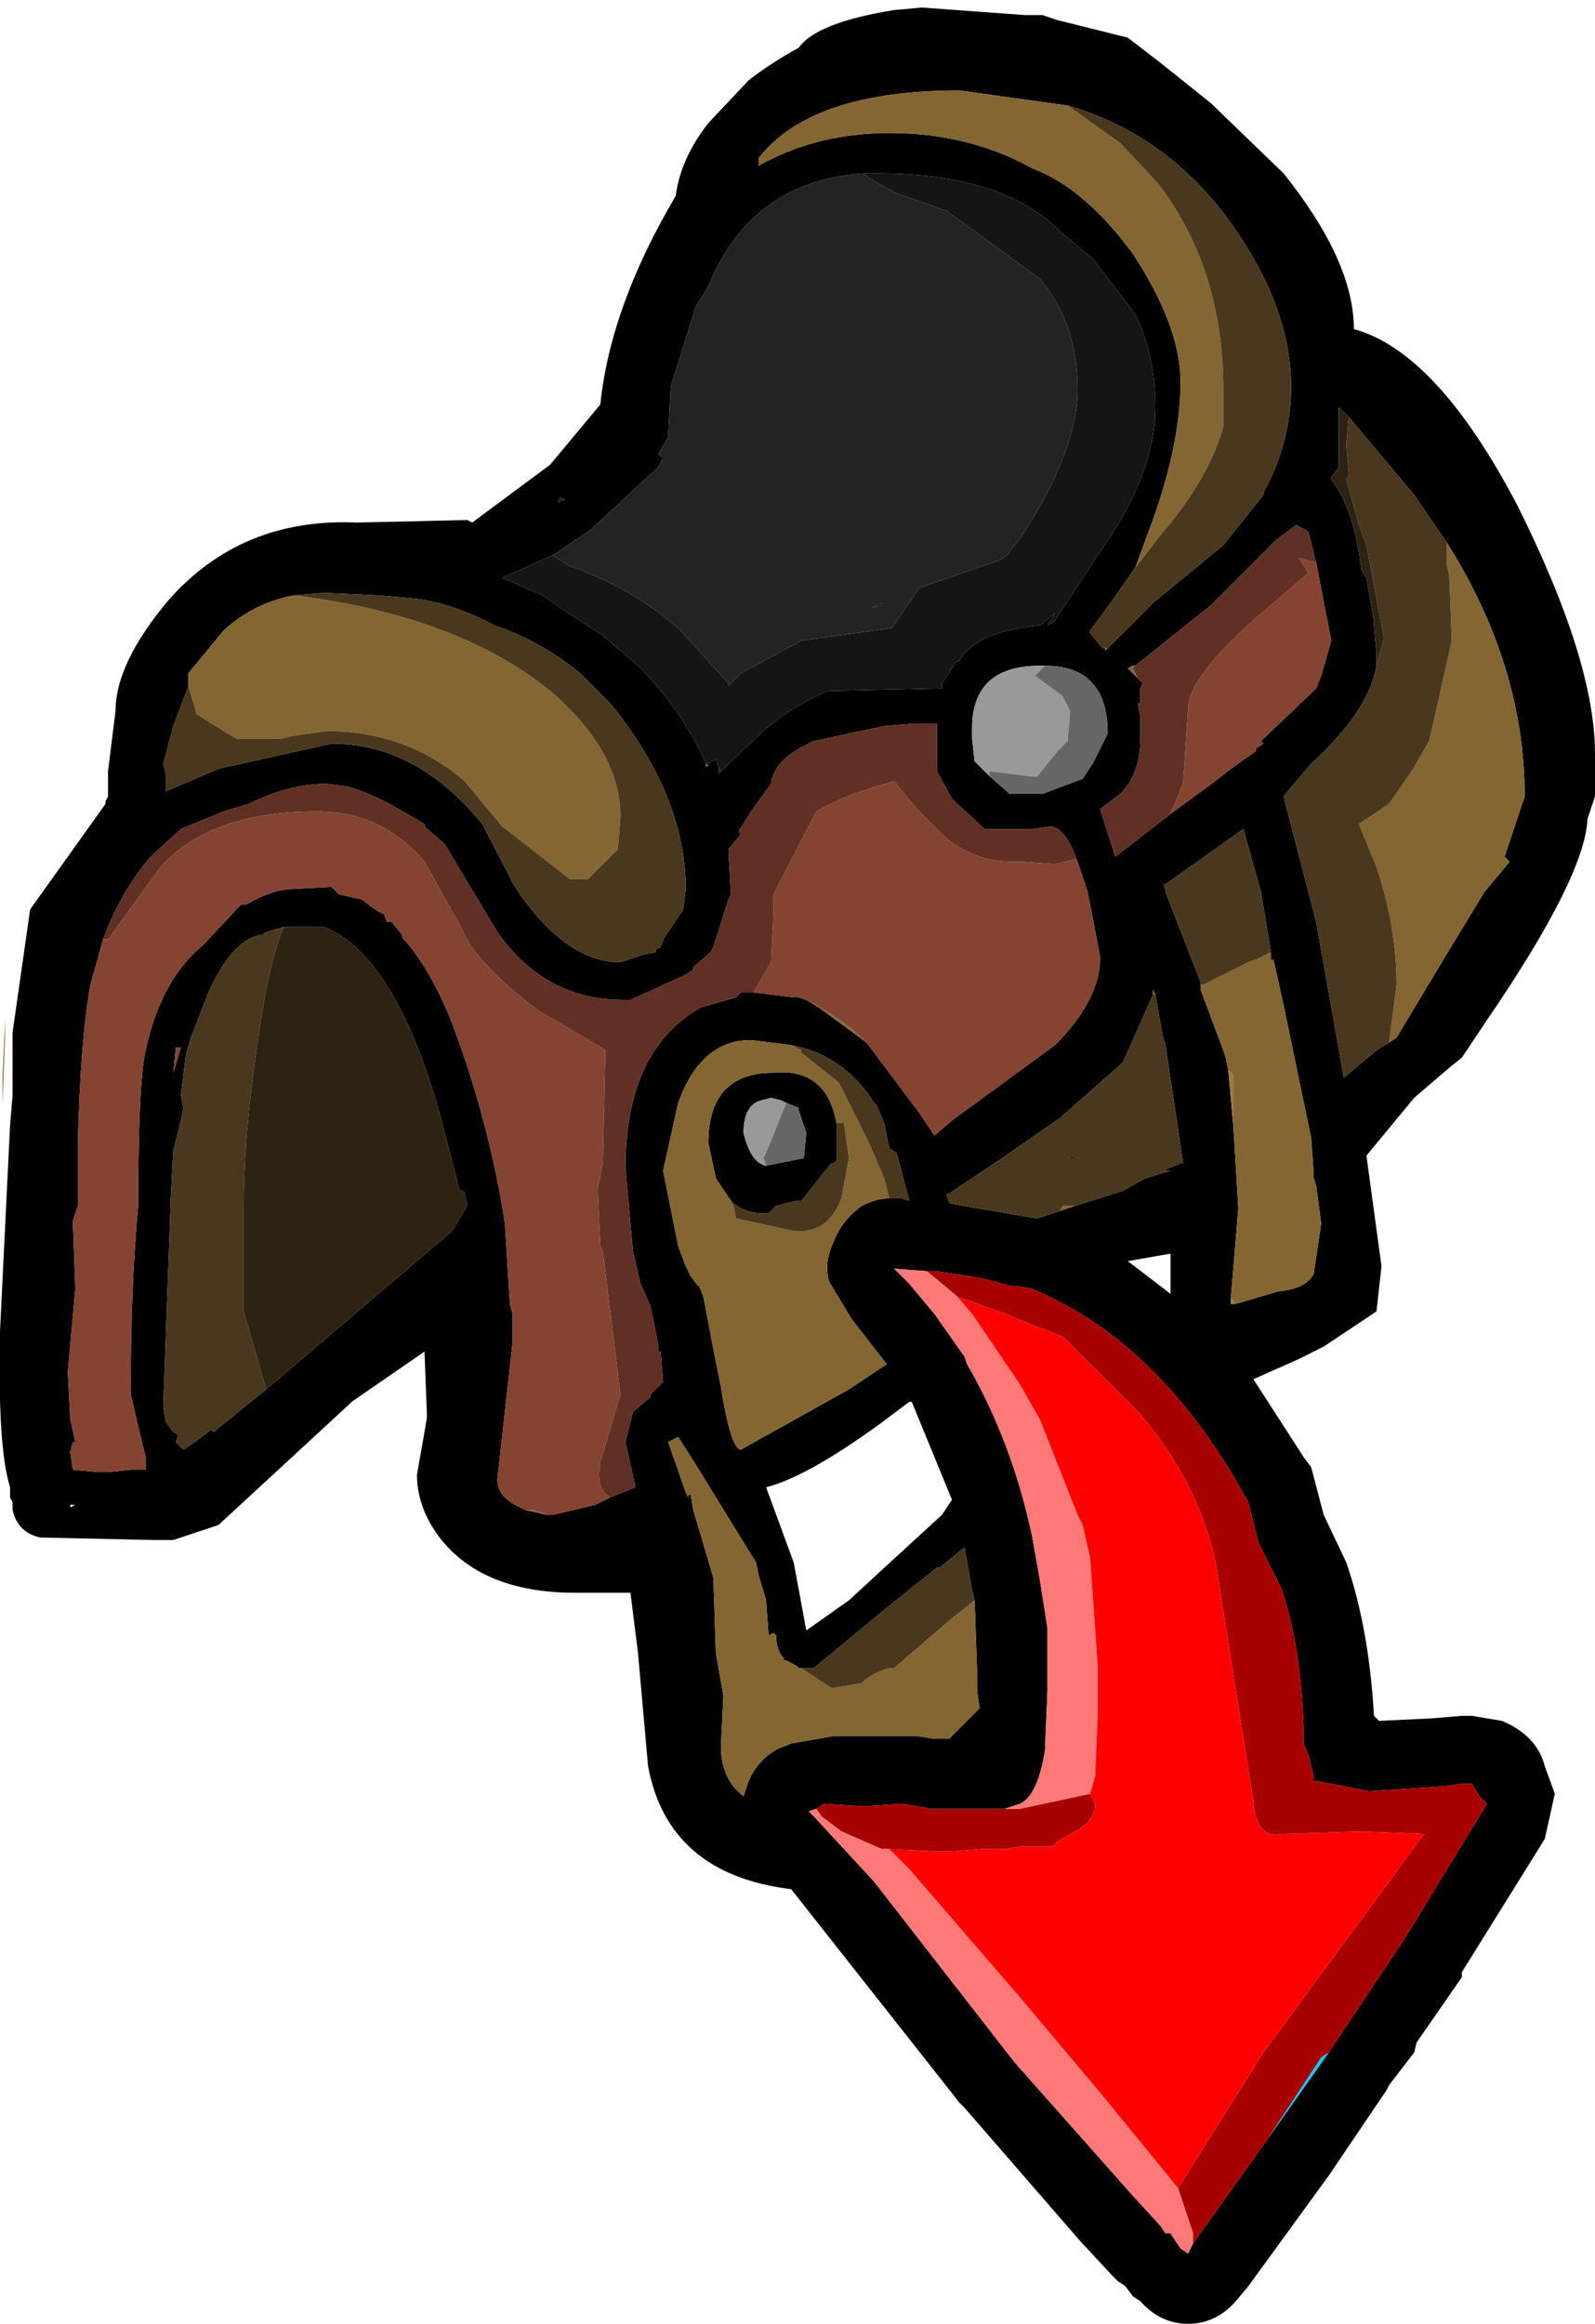 <?xml version="1.0" encoding="UTF-8" standalone="no"?>
<svg xmlns:ffdec="https://www.free-decompiler.com/flash" xmlns:xlink="http://www.w3.org/1999/xlink" ffdec:objectType="frame" height="46.25px" width="31.75px" xmlns="http://www.w3.org/2000/svg">
  <g transform="matrix(1.0, 0.0, 0.0, 1.0, 0.0, 0.0)">
    <use ffdec:characterId="589" height="46.25" transform="matrix(1.0, 0.0, 0.0, 1.0, 0.0, 0.0)" width="31.75" xlink:href="#shape0"/>
  </g>
  <defs>
    <g id="shape0" transform="matrix(1.0, 0.0, 0.0, 1.0, 0.0, 0.0)">
      <path d="M23.1 1.25 L24.1 2.05 25.55 3.45 Q26.95 5.2 26.95 6.55 28.6 7.0 30.2 10.05 31.75 13.15 31.75 15.0 L31.75 15.85 31.6 16.3 Q31.55 17.45 29.6 20.3 L29.1 21.05 28.85 21.25 28.15 21.85 27.2 23.0 27.5 25.2 27.4 26.1 26.65 26.6 26.35 26.8 25.85 27.05 24.95 27.45 25.95 29.0 26.1 29.2 26.35 30.15 26.8 31.1 Q27.25 32.4 27.35 34.15 L27.45 34.25 28.5 34.2 29.1 34.15 29.15 34.15 29.3 34.15 29.9 34.25 Q30.6 34.55 30.75 35.15 L30.95 35.7 30.75 36.6 29.1 39.25 29.1 39.35 28.2 40.65 28.15 40.85 27.65 41.5 27.6 41.6 26.45 43.3 24.85 45.5 24.6 45.8 Q24.2 46.25 23.65 46.25 23.1 46.25 22.7 45.8 L22.55 45.7 22.4 45.5 22.25 45.4 22.15 45.3 21.5 44.6 19.2 41.95 19.1 41.85 15.75 37.6 Q13.3 37.3 12.9 35.15 L12.7 32.9 12.55 31.7 12.35 31.7 11.55 31.7 11.45 31.7 Q9.6 31.7 8.75 30.6 8.3 30.0 8.3 29.35 L8.45 28.5 8.5 28.2 8.45 26.9 7.0 27.9 6.95 27.95 4.35 30.35 3.45 30.65 3.05 30.65 0.8 30.6 Q0.35 30.5 0.25 30.05 L0.25 29.9 0.2 29.8 0.2 29.6 Q-0.05 28.8 0.0 26.5 L0.2 22.4 0.25 21.8 0.25 20.55 0.5 18.8 0.6 18.1 2.1 16.0 2.1 15.95 2.15 15.85 2.15 15.35 2.3 14.15 Q2.3 13.2 3.35 11.95 4.8 10.3 7.1 10.4 L9.3 10.35 9.4 10.4 10.95 9.25 11.95 8.05 Q12.15 6.1 13.45 3.9 13.55 3.15 14.1 2.45 L14.9 1.6 Q15.35 1.25 15.9 0.95 16.25 0.45 17.8 0.2 L18.35 0.15 20.4 0.3 20.75 0.3 21.05 0.4 22.45 0.75 23.1 1.25 M21.25 2.1 L19.1 1.8 Q16.15 1.8 15.1 3.15 L15.1 3.3 Q16.15 2.7 17.5 2.65 19.2 2.6 20.55 3.35 21.6 3.75 22.55 5.05 23.5 6.5 23.5 7.6 23.5 8.95 22.8 10.75 L22.6 11.3 22.0 12.15 21.7 12.55 21.7 12.6 21.95 12.9 22.0 12.9 22.0 12.95 22.05 12.9 22.95 12.0 24.35 10.85 25.15 9.85 25.15 9.8 Q25.7 8.8 25.7 7.7 25.7 6.05 24.4 4.3 23.15 2.65 21.25 2.1 M14.35 15.35 L15.25 14.5 Q15.85 14.0 16.5 13.75 L16.6 13.75 18.75 13.7 18.75 13.6 19.05 13.15 19.1 13.15 19.2 13.0 Q19.6 12.55 20.7 12.45 L21.0 12.2 20.85 12.45 21.0 12.35 21.85 11.05 Q23.0 9.45 23.0 8.1 23.0 7.1 22.6 6.25 L21.75 5.15 21.1 4.6 21.05 4.55 Q19.9 3.45 17.45 3.45 L17.2 3.45 Q14.95 3.6 14.1 5.7 L13.85 6.1 13.35 7.7 13.3 8.7 13.1 9.05 13.2 9.1 13.1 9.3 11.75 10.55 11.0 11.05 10.0 11.5 10.8 11.85 11.15 12.1 12.0 12.65 12.7 13.25 Q13.6 14.15 14.05 15.2 L14.05 15.25 14.1 15.25 14.1 15.2 14.25 15.1 14.3 15.25 14.3 15.4 14.35 15.35 M26.2 11.2 L26.05 10.6 26.0 10.55 25.8 10.45 25.4 10.75 25.25 10.9 24.1 12.05 22.6 13.25 22.55 13.25 22.45 13.3 22.65 13.5 22.75 13.6 22.7 13.7 22.7 14.0 22.65 14.0 22.7 14.25 22.7 14.45 22.7 14.7 Q22.7 15.4 22.3 15.8 L21.9 16.1 22.2 17.05 23.3 16.2 24.25 15.5 24.5 15.3 25.0 14.95 25.0 14.9 25.15 14.8 25.1 14.75 26.2 13.7 26.3 13.45 26.5 12.75 26.2 11.2 M26.85 8.3 L26.65 8.1 26.65 8.8 26.65 8.95 26.65 9.3 26.5 9.5 26.5 9.55 Q26.95 10.1 27.1 11.35 L27.2 11.5 27.35 12.35 27.35 12.45 27.4 13.0 27.4 13.25 Q27.25 14.15 26.1 15.2 L25.55 15.85 26.2 18.35 26.75 21.45 27.4 20.9 27.65 20.75 27.8 20.65 28.7 19.15 29.55 17.75 30.05 17.15 29.95 17.05 30.35 15.85 Q30.35 13.25 28.8 10.8 L28.15 9.85 26.85 8.3 M20.8 13.25 L20.7 13.25 Q19.35 13.25 19.35 14.5 L19.35 14.65 19.35 14.7 19.4 15.15 19.7 15.45 20.1 15.8 20.75 15.8 21.55 15.5 21.75 15.2 22.05 14.6 Q22.05 13.25 20.8 13.25 M21.45 17.15 Q21.2 16.45 20.9 16.45 L20.55 16.5 19.6 16.5 18.95 15.9 18.65 15.35 18.65 14.9 18.65 14.6 18.65 14.4 18.6 14.4 18.2 14.4 17.6 14.45 16.2 14.75 Q15.4 15.1 15.35 15.6 L14.95 16.15 14.7 16.55 14.75 16.6 14.5 16.9 14.55 17.8 14.5 17.9 14.2 18.85 14.15 18.95 13.8 19.25 13.8 19.3 13.65 19.4 12.55 19.9 12.4 19.9 Q10.85 19.9 9.9 18.55 L8.85 16.8 8.45 16.45 8.45 16.4 8.1 16.2 Q7.45 15.8 6.9 15.65 L6.5 15.6 Q5.75 15.6 4.95 16.0 L4.45 16.15 3.6 16.5 3.0 17.05 Q2.4 17.75 2.05 18.7 L1.8 19.6 Q1.6 20.7 1.55 22.75 L1.55 24.0 1.45 24.3 1.5 25.65 1.35 27.3 1.4 28.25 1.5 28.7 1.45 28.7 1.4 28.9 1.45 29.25 1.95 29.3 2.15 29.3 2.6 29.25 2.75 29.25 2.9 29.25 2.9 29.0 2.85 28.8 2.6 27.75 Q2.6 25.65 2.75 24.0 2.75 21.55 2.9 20.9 3.2 19.5 4.05 18.8 L4.8 18.0 4.9 18.0 5.0 17.95 Q5.35 17.75 5.7 17.7 L6.6 17.65 6.75 17.8 7.2 17.9 7.4 18.05 7.55 18.15 7.65 18.2 7.7 18.35 7.8 18.35 8.0 18.6 8.0 18.65 Q8.6 19.3 9.05 20.5 9.75 22.4 10.05 24.35 L10.15 25.95 10.2 26.15 10.2 26.75 9.9 29.45 Q9.9 29.75 10.25 29.95 L10.45 30.05 10.9 30.15 11.0 30.15 11.85 29.95 12.15 29.8 12.65 29.6 12.45 28.7 12.6 28.1 12.95 27.8 12.95 27.75 13.2 27.5 13.15 26.9 13.1 26.9 13.1 26.75 12.95 26.0 12.75 25.55 12.6 24.9 12.45 23.25 Q12.45 20.9 13.95 20.05 L14.65 19.85 14.75 19.75 15.0 19.75 15.8 19.85 15.9 19.85 16.05 19.9 16.3 20.05 17.25 20.75 18.3 22.15 18.6 22.6 18.95 22.3 21.0 20.8 Q21.9 19.9 21.9 19.05 L21.65 17.75 21.45 17.15 M23.2 17.7 L23.2 17.75 23.9 19.55 23.9 19.6 23.9 19.7 24.35 20.9 24.4 21.05 24.45 21.3 24.55 22.4 24.65 24.05 24.5 25.85 24.5 25.95 24.6 25.95 25.45 25.7 Q26.0 25.65 26.15 25.35 L26.3 24.35 26.2 23.6 26.15 23.45 26.15 23.35 26.1 22.65 25.55 20.0 25.35 19.1 25.3 19.1 25.3 18.95 25.1 17.75 24.75 16.5 23.2 17.6 23.15 17.6 23.2 17.7 M22.95 19.8 L22.35 21.15 21.1 22.25 19.95 23.05 18.9 23.75 18.85 23.75 18.85 23.8 18.9 23.95 20.35 24.2 20.65 24.25 21.1 24.1 21.4 24.0 22.35 23.7 22.8 23.45 23.3 23.3 23.15 23.3 23.5 23.15 23.55 23.15 23.2 20.8 23.15 20.65 23.0 19.8 22.95 19.7 22.95 19.8 M21.35 23.05 L21.3 23.05 21.35 23.0 21.35 23.05 M11.2 9.95 L11.25 9.95 11.15 9.9 11.1 10.0 11.2 9.95 M3.75 13.65 L3.45 14.45 3.25 15.2 3.3 15.4 3.3 15.75 4.35 15.3 6.6 14.8 Q8.3 14.8 9.6 16.4 L10.25 17.65 Q11.25 19.15 12.35 19.15 L12.8 19.0 13.05 18.95 13.05 18.9 13.15 18.85 13.2 18.7 13.6 18.1 13.65 17.7 Q13.65 15.85 12.15 14.0 L11.55 13.4 Q10.75 12.75 9.85 12.45 8.9 11.95 8.1 11.9 L7.55 11.85 6.45 11.8 5.85 11.85 Q5.05 12.0 4.45 12.55 L3.75 13.4 3.75 13.65 M5.3 27.65 L9.0 24.5 9.3 24.0 9.25 23.75 9.2 23.7 9.15 23.7 8.75 22.15 Q7.85 19.0 6.45 18.45 L5.65 18.45 5.3 18.55 5.25 18.6 Q4.65 18.65 4.15 19.75 L3.8 20.65 3.7 21.0 3.6 21.8 3.65 22.05 3.6 22.3 3.45 22.9 3.4 23.85 3.25 28.0 3.3 28.3 3.45 28.5 3.55 28.55 3.5 28.7 3.65 28.85 3.95 28.65 4.2 28.45 4.25 28.5 5.3 27.65 M3.5 20.85 L3.45 21.35 3.6 20.85 3.5 20.85 M15.65 21.95 L15.55 21.9 15.35 21.85 15.15 21.9 Q14.8 22.0 14.8 22.55 14.95 23.15 15.25 23.2 L16.0 23.05 16.05 22.55 15.9 22.1 15.9 22.05 15.65 21.95 M14.55 23.9 L14.25 23.45 14.1 22.75 Q14.1 21.35 15.4 21.35 16.45 21.25 16.65 22.35 L16.65 22.8 16.65 23.1 16.6 23.15 16.55 23.15 15.95 23.9 15.85 23.9 15.45 24.0 15.3 24.15 15.2 24.15 Q14.8 24.15 14.55 23.9 M15.75 20.8 L14.95 20.7 Q13.95 20.7 13.5 21.95 L13.2 23.3 13.5 24.8 13.65 25.2 13.75 25.4 13.9 25.6 13.9 25.55 14.0 25.8 14.2 26.85 14.35 27.6 Q14.55 28.85 14.75 28.85 L16.9 27.65 17.65 27.15 16.95 26.25 16.5 25.5 Q16.4 25.1 16.6 24.7 16.75 24.3 17.15 24.0 17.45 23.85 17.7 23.85 L17.95 23.85 18.1 23.9 17.85 22.95 17.7 22.85 17.6 22.35 17.45 22.0 17.4 21.95 Q16.8 21.0 15.75 20.8 M23.75 44.65 L25.25 42.55 26.45 40.85 27.05 39.95 27.95 38.6 29.6 35.9 29.45 35.75 29.3 35.5 29.15 35.5 29.1 35.5 28.75 35.55 27.25 35.65 26.5 35.5 26.45 35.5 26.25 35.45 26.15 35.45 26.15 35.35 26.1 35.15 26.05 34.95 25.95 34.7 25.95 34.4 Q25.9 32.75 25.5 31.6 L25.05 30.7 24.85 29.9 Q23.6 27.6 21.9 26.4 21.25 25.95 20.55 25.65 L20.3 25.6 20.15 25.6 19.6 25.45 19.3 25.4 18.65 25.3 18.45 25.3 17.8 25.25 18.1 25.55 18.6 26.15 19.2 27.0 19.25 27.15 Q20.15 28.7 20.55 30.6 L20.7 31.45 20.85 32.4 20.85 33.25 20.85 33.65 20.8 34.85 Q20.65 35.75 20.3 35.9 L20.0 36.0 18.55 36.0 17.95 35.9 17.2 35.95 16.4 35.9 16.25 36.0 16.1 36.05 16.2 36.15 17.4 37.45 20.2 41.05 22.55 43.7 23.1 44.3 23.2 44.45 23.3 44.45 23.5 44.75 23.65 44.85 23.75 44.65 M15.25 29.6 L15.8 31.1 16.05 32.45 16.9 31.85 17.55 31.25 18.75 30.15 18.95 29.85 18.15 27.9 18.1 27.9 17.5 28.35 Q16.05 29.4 15.25 29.6 M15.95 33.2 L15.9 33.2 15.85 33.15 15.65 33.05 15.6 33.05 15.6 33.0 Q15.45 32.85 15.45 32.55 L15.4 32.5 15.3 32.55 15.25 31.85 15.1 31.35 15.05 31.1 14.25 29.8 13.85 29.15 13.5 28.6 13.3 28.7 13.65 29.7 13.7 29.8 13.7 29.75 13.75 29.75 13.8 30.05 14.2 31.4 14.25 32.9 14.4 33.75 14.35 34.75 Q14.35 35.4 14.8 35.75 L14.9 35.45 Q15.1 35.0 15.5 34.8 L15.75 34.7 16.6 34.55 17.9 34.55 18.25 34.55 18.55 34.6 18.9 34.6 19.5 34.0 19.45 33.65 19.45 33.25 19.4 31.85 19.35 31.65 19.2 30.8 18.7 31.2 18.65 31.2 17.65 32.0 16.2 33.2 16.0 33.2 15.95 33.2 M1.4 30.0 L1.5 29.95 1.4 29.95 1.4 30.0 M23.3 25.1 L23.3 24.95 22.45 25.1 23.3 25.75 23.3 25.1" fill="#000000" fill-rule="evenodd" stroke="none"/>
      <path d="M21.25 2.1 L22.3 2.85 23.05 3.65 Q24.35 5.35 24.35 7.75 L24.35 8.5 Q24.05 9.55 23.1 10.65 L22.6 11.3 22.8 10.75 Q23.5 8.95 23.5 7.6 23.5 6.5 22.55 5.05 21.6 3.75 20.55 3.35 19.2 2.6 17.5 2.65 16.15 2.7 15.1 3.3 L15.1 3.15 Q16.15 1.8 19.1 1.8 L21.25 2.1 M22.0 12.9 L22.05 12.9 22.0 12.95 22.0 12.9 M14.1 15.25 L14.05 15.25 14.05 15.2 14.1 15.25 M22.55 13.3 L22.6 13.4 22.65 13.5 22.45 13.3 22.55 13.25 22.55 13.3 M27.65 20.75 L27.8 19.6 Q27.8 18.45 27.4 17.25 L27.05 16.4 27.65 16.0 28.1 15.35 28.45 14.75 28.9 12.75 28.85 11.45 28.8 11.25 28.8 10.8 Q30.35 13.25 30.35 15.85 L29.95 17.05 30.05 17.15 29.55 17.75 28.7 19.15 27.8 20.65 27.65 20.75 M17.25 20.75 L16.3 20.05 16.05 19.9 Q16.75 20.25 17.25 20.75 M10.9 30.15 L10.45 30.05 10.6 30.05 10.9 30.15 M23.9 19.6 L23.95 19.6 24.85 19.15 25.0 19.1 25.3 18.95 25.3 19.1 25.35 19.1 25.55 20.0 26.1 22.65 26.15 23.35 26.15 23.45 26.2 23.6 26.3 24.35 26.15 25.35 Q26.0 25.65 25.45 25.7 L24.6 25.95 24.55 25.9 24.5 25.85 24.65 24.05 24.55 22.4 24.55 21.4 24.45 21.3 24.4 21.05 24.35 20.9 23.9 19.7 23.9 19.6 M23.0 19.8 L22.95 19.8 22.95 19.7 23.0 19.8 M21.1 24.1 L21.15 24.0 21.4 24.0 21.1 24.1 M5.85 11.85 Q9.1 12.25 10.95 13.75 12.35 14.95 12.35 16.25 L12.3 16.9 11.7 17.5 11.35 17.5 10.0 16.45 9.25 15.55 Q8.1 14.55 6.5 14.55 L5.8 14.65 5.6 14.7 4.7 14.7 4.05 14.3 3.9 14.2 3.9 14.15 3.75 13.65 3.75 13.4 4.45 12.55 Q5.05 12.0 5.85 11.85 M0.1 20.3 L0.1 20.65 0.05 22.0 0.05 21.45 0.1 20.3 M14.55 23.9 L14.6 24.0 14.65 24.25 15.8 24.5 15.85 24.5 15.95 24.5 Q16.5 24.5 16.75 23.85 L16.9 23.05 16.8 22.35 16.65 22.35 Q16.45 21.25 15.4 21.35 14.1 21.35 14.1 22.75 L14.25 23.45 14.55 23.9 M17.7 23.85 Q17.45 23.85 17.15 24.0 16.75 24.3 16.6 24.7 16.4 25.1 16.5 25.5 L16.95 26.25 17.65 27.15 16.9 27.65 14.75 28.85 Q14.55 28.85 14.35 27.6 L14.2 26.85 14.0 25.8 13.9 25.55 13.9 25.6 13.75 25.4 13.65 25.2 13.5 24.8 13.2 23.3 13.5 21.95 Q13.95 20.7 14.95 20.7 L15.75 20.8 15.95 20.9 15.95 20.95 16.7 21.55 17.3 22.75 17.6 23.45 17.7 23.85 M19.4 31.85 L19.45 33.25 19.45 33.65 19.5 34.0 18.9 34.6 18.55 34.6 18.25 34.55 17.9 34.55 16.6 34.55 15.75 34.7 15.5 34.8 Q15.1 35.0 14.9 35.45 L14.8 35.75 Q14.35 35.4 14.35 34.75 L14.4 33.75 14.25 32.9 14.2 31.4 13.8 30.05 13.75 29.75 13.7 29.75 13.7 29.8 13.65 29.7 13.3 28.7 13.5 28.6 13.85 29.15 14.25 29.8 15.05 31.1 15.1 31.35 15.25 31.85 15.3 32.55 15.4 32.5 15.45 32.55 Q15.45 32.85 15.6 33.0 L15.6 33.05 15.65 33.05 15.85 33.15 15.9 33.2 15.95 33.2 16.55 33.6 17.15 33.5 Q17.35 33.3 17.7 33.2 L17.8 33.2 18.9 32.25 19.4 31.85" fill="#846633" fill-rule="evenodd" stroke="none"/>
      <path d="M22.6 11.3 L23.1 10.65 Q24.05 9.55 24.35 8.5 L24.35 7.75 Q24.35 5.35 23.05 3.65 L22.3 2.85 21.25 2.1 Q23.15 2.65 24.4 4.3 25.7 6.05 25.7 7.7 25.7 8.8 25.15 9.8 L25.15 9.85 24.35 10.85 22.95 12.0 22.05 12.9 22.0 12.9 21.95 12.9 21.7 12.6 21.7 12.55 22.0 12.15 22.6 11.3 M27.4 13.25 L27.55 12.7 27.2 10.85 27.05 10.45 26.8 9.55 26.85 9.45 26.8 8.85 26.85 8.3 28.15 9.85 28.8 10.8 28.8 11.25 28.85 11.45 28.9 12.75 28.45 14.75 28.1 15.35 27.65 16.0 27.05 16.4 27.4 17.25 Q27.8 18.45 27.8 19.6 L27.65 20.75 27.4 20.9 26.75 21.45 26.2 18.35 25.55 15.85 26.1 15.2 Q27.25 14.15 27.4 13.25 M23.9 19.6 L23.9 19.55 23.2 17.75 23.2 17.7 23.2 17.6 24.75 16.5 25.1 17.75 25.3 18.95 25.0 19.1 24.85 19.15 23.95 19.6 23.9 19.6 M22.95 19.8 L23.0 19.8 23.15 20.65 23.2 20.8 23.55 23.15 23.5 23.15 23.15 23.3 23.3 23.3 22.8 23.45 22.35 23.7 21.4 24.0 21.15 24.0 21.1 24.1 20.65 24.25 20.35 24.2 18.9 23.95 18.85 23.8 18.9 23.75 19.95 23.05 21.1 22.25 22.35 21.15 22.95 19.8 M21.35 23.05 L21.35 23.0 21.3 23.05 21.35 23.05 M5.85 11.85 L6.45 11.8 7.55 11.85 8.1 11.9 Q8.9 11.95 9.85 12.45 10.75 12.75 11.55 13.4 L12.15 14.0 Q13.65 15.85 13.65 17.7 L13.6 18.1 13.2 18.7 13.15 18.85 13.05 18.9 13.05 18.95 12.8 19.0 12.35 19.15 Q11.25 19.15 10.25 17.65 L9.6 16.4 Q8.3 14.8 6.6 14.8 L4.35 15.3 3.3 15.75 3.3 15.4 3.25 15.2 3.45 14.45 3.75 13.65 3.9 14.15 3.9 14.2 4.05 14.3 4.7 14.7 5.6 14.7 5.8 14.65 6.5 14.55 Q8.1 14.55 9.25 15.55 L10.0 16.45 11.35 17.5 11.7 17.5 12.3 16.9 12.35 16.25 Q12.35 14.95 10.95 13.75 9.1 12.25 5.85 11.85 M5.3 27.65 L4.25 28.5 4.2 28.45 3.95 28.65 3.65 28.85 3.5 28.7 3.55 28.55 3.45 28.5 3.3 28.3 3.25 28.0 3.4 23.85 3.45 22.9 3.6 22.3 3.65 22.05 3.6 21.8 3.7 21.0 3.8 20.65 4.15 19.75 Q4.65 18.65 5.25 18.6 L5.3 18.55 5.65 18.45 Q5.35 19.15 5.15 20.6 4.85 22.55 4.85 24.0 L4.85 26.1 5.3 27.65 M16.65 22.35 L16.8 22.35 16.9 23.05 16.75 23.85 Q16.5 24.5 15.95 24.5 L15.85 24.5 15.8 24.5 14.65 24.25 14.6 24.0 14.55 23.9 Q14.8 24.15 15.2 24.15 L15.3 24.15 15.45 24.0 15.85 23.9 15.95 23.9 16.55 23.15 16.6 23.15 16.65 23.1 16.65 22.8 16.65 22.35 M17.7 23.85 L17.6 23.45 17.3 22.75 16.7 21.55 15.95 20.95 15.95 20.9 15.75 20.8 Q16.8 21.0 17.4 21.95 L17.45 22.0 17.6 22.35 17.7 22.85 17.85 22.95 18.1 23.9 17.95 23.85 17.7 23.85 M19.4 31.85 L18.9 32.25 17.8 33.2 17.7 33.2 Q17.35 33.3 17.15 33.5 L16.55 33.6 15.95 33.2 16.0 33.2 16.2 33.2 17.65 32.0 18.65 31.2 18.7 31.2 19.2 30.8 19.35 31.65 19.4 31.85" fill="#49381d" fill-rule="evenodd" stroke="none"/>
      <path d="M17.2 3.45 L17.45 3.45 Q19.9 3.45 21.05 4.55 L21.1 4.6 21.75 5.15 22.6 6.25 Q23.0 7.1 23.0 8.1 23.0 9.45 21.85 11.05 L21.0 12.35 20.85 12.45 21.0 12.2 20.7 12.45 Q19.6 12.55 19.2 13.0 L19.1 13.15 19.05 13.15 18.75 13.6 18.75 13.7 16.6 13.75 16.5 13.75 Q15.85 14.0 15.25 14.5 L14.35 15.35 14.3 15.25 14.25 15.1 14.1 15.2 14.05 15.2 Q13.6 14.15 12.7 13.25 L12.0 12.65 11.15 12.1 10.8 11.85 10.0 11.5 11.0 11.05 11.3 11.25 Q12.6 11.7 13.55 12.55 L14.5 13.6 14.5 13.65 14.75 13.4 15.95 12.75 17.75 12.5 18.3 11.7 19.9 11.15 20.05 11.05 20.35 10.65 Q21.45 8.95 21.45 7.75 21.45 6.45 20.7 5.55 L18.85 4.2 17.85 3.85 17.3 3.55 17.2 3.45 M17.35 12.1 L17.55 12.0 17.55 12.05 17.35 12.1" fill="#151515" fill-rule="evenodd" stroke="none"/>
      <path d="M22.6 13.25 L24.1 12.05 25.25 10.9 25.4 10.75 25.8 10.45 26.0 10.55 26.05 10.6 26.2 11.2 25.85 11.1 26.05 11.4 25.0 12.3 Q23.65 13.5 23.65 14.1 L23.55 15.6 23.3 16.2 22.2 17.05 21.9 16.1 22.3 15.8 Q22.7 15.4 22.7 14.7 L22.7 14.45 22.7 14.25 22.65 14.0 22.7 14.0 22.7 13.7 22.75 13.6 22.65 13.5 22.6 13.4 22.55 13.3 22.6 13.25 M2.05 18.7 Q2.4 17.75 3.0 17.05 L3.6 16.5 4.45 16.15 4.95 16.0 Q5.75 15.6 6.5 15.6 L6.9 15.65 Q7.45 15.8 8.1 16.2 L8.45 16.4 8.45 16.45 8.85 16.8 9.9 18.55 Q10.85 19.9 12.4 19.9 L12.55 19.9 13.65 19.4 13.8 19.3 13.8 19.25 14.15 18.95 14.2 18.85 14.5 17.9 14.55 17.8 14.5 16.9 14.75 16.6 14.7 16.55 14.95 16.15 15.35 15.6 Q15.4 15.1 16.2 14.75 L17.6 14.45 18.2 14.4 18.6 14.4 18.65 14.4 18.65 14.6 18.65 14.9 18.65 15.35 18.95 15.9 19.6 16.5 20.55 16.5 20.9 16.45 Q21.2 16.45 21.45 17.15 L21.4 17.1 21.0 17.2 20.35 17.15 20.15 17.15 Q19.35 17.15 18.75 16.6 L18.6 16.45 18.25 16.1 17.8 15.55 Q16.85 15.8 16.25 16.15 L15.4 17.8 15.4 17.85 15.4 18.15 15.35 19.15 15.0 19.75 14.75 19.75 14.65 19.85 13.95 20.05 Q12.45 20.9 12.45 23.25 L12.6 24.9 12.75 25.55 12.95 26.0 13.1 26.75 13.1 26.9 13.15 26.9 13.2 27.5 12.95 27.75 12.95 27.8 12.6 28.1 12.45 28.7 12.65 29.6 12.15 29.8 Q11.85 29.65 11.95 29.1 L12.35 27.75 12.0 24.9 11.95 24.8 11.9 23.75 11.9 23.65 12.0 23.15 12.05 20.9 10.7 20.1 Q9.45 19.15 9.2 18.5 L8.45 17.15 Q7.6 16.15 6.3 16.15 4.2 16.15 3.2 17.25 L2.15 18.7 2.05 18.7" fill="#603024" fill-rule="evenodd" stroke="none"/>
      <path d="M14.35 15.35 L14.3 15.4 14.3 15.25 14.35 15.35 M14.1 15.2 L14.1 15.25 14.05 15.2 14.1 15.2 M11.0 11.05 L11.75 10.55 13.1 9.3 13.2 9.1 13.1 9.05 13.3 8.7 13.35 7.7 13.85 6.1 14.1 5.7 Q14.95 3.6 17.2 3.45 L17.3 3.55 17.85 3.85 18.85 4.2 20.7 5.55 Q21.45 6.45 21.45 7.75 21.45 8.95 20.35 10.65 L20.05 11.05 19.9 11.15 18.3 11.7 17.75 12.5 15.95 12.75 14.75 13.4 14.5 13.65 14.5 13.6 13.55 12.55 Q12.6 11.7 11.3 11.25 L11.0 11.05 M11.2 9.95 L11.1 10.0 11.15 9.9 11.25 9.95 11.2 9.95 M17.35 12.1 L17.55 12.05 17.55 12.0 17.35 12.1" fill="#232323" fill-rule="evenodd" stroke="none"/>
      <path d="M26.85 8.3 L26.8 8.85 26.85 9.45 26.8 9.55 27.05 10.45 27.2 10.85 27.55 12.7 27.4 13.25 27.4 13.0 27.35 12.45 27.35 12.35 27.2 11.5 27.1 11.35 Q26.95 10.1 26.5 9.55 L26.5 9.5 26.65 9.3 26.65 8.95 26.65 8.8 26.65 8.1 26.85 8.3 M23.2 17.6 L23.2 17.7 23.15 17.6 23.2 17.6 M18.9 23.75 L18.85 23.8 18.85 23.75 18.9 23.75 M5.65 18.45 L6.45 18.45 Q7.85 19.0 8.75 22.15 L9.15 23.7 9.2 23.7 9.25 23.75 9.3 24.0 9.0 24.5 5.3 27.65 4.85 26.1 4.85 24.0 Q4.85 22.55 5.15 20.6 5.35 19.15 5.65 18.45" fill="#2e2312" fill-rule="evenodd" stroke="none"/>
      <path d="M22.6 13.25 L22.55 13.3 22.55 13.25 22.6 13.25 M23.3 16.2 L23.55 15.6 23.65 14.1 Q23.65 13.5 25.0 12.3 L26.05 11.4 25.85 11.1 26.2 11.2 26.5 12.75 26.3 13.45 26.2 13.7 25.1 14.75 25.15 14.8 25.0 14.9 25.0 14.95 24.5 15.3 24.25 15.5 23.3 16.2 M21.45 17.15 L21.65 17.75 21.9 19.05 Q21.9 19.9 21.0 20.8 L18.95 22.3 18.6 22.6 18.3 22.15 17.25 20.75 Q16.75 20.25 16.05 19.9 L15.9 19.85 15.8 19.85 15.0 19.75 15.35 19.15 15.4 18.15 15.4 17.85 15.4 17.8 16.25 16.15 Q16.85 15.8 17.8 15.55 L18.25 16.1 18.6 16.45 18.75 16.6 Q19.35 17.15 20.15 17.15 L20.35 17.15 21.0 17.2 21.4 17.1 21.45 17.15 M12.15 29.8 L11.85 29.95 11.0 30.15 10.9 30.15 10.6 30.05 10.45 30.05 10.25 29.95 Q9.9 29.75 9.9 29.45 L10.2 26.75 10.2 26.15 10.15 25.95 10.05 24.35 Q9.75 22.4 9.05 20.5 8.6 19.3 8.0 18.65 L8.0 18.6 7.8 18.35 7.7 18.35 7.65 18.2 7.55 18.15 7.4 18.05 7.2 17.9 6.75 17.8 6.6 17.65 5.7 17.7 Q5.35 17.75 5.0 17.95 L4.9 18.0 4.8 18.0 4.05 18.8 Q3.2 19.5 2.9 20.9 2.75 21.55 2.75 24.0 2.6 25.65 2.6 27.75 L2.85 28.8 2.9 29.0 2.9 29.25 2.75 29.25 2.6 29.25 2.15 29.3 1.95 29.3 1.45 29.25 1.4 28.9 1.45 28.7 1.5 28.7 1.4 28.25 1.35 27.3 1.5 25.65 1.45 24.3 1.55 24.0 1.55 22.75 Q1.6 20.7 1.8 19.6 L2.05 18.7 2.15 18.7 3.2 17.25 Q4.2 16.15 6.3 16.15 7.6 16.15 8.45 17.15 L9.2 18.5 Q9.45 19.15 10.7 20.1 L12.05 20.9 12.0 23.15 11.9 23.65 11.9 23.75 11.95 24.8 12.0 24.9 12.35 27.75 11.95 29.1 Q11.85 29.65 12.15 29.8 M3.5 20.85 L3.6 20.85 3.45 21.35 3.5 20.85" fill="#854332" fill-rule="evenodd" stroke="none"/>
      <path d="M19.7 15.45 L19.4 15.15 19.35 14.7 19.35 14.65 19.35 14.5 Q19.35 13.25 20.7 13.25 L20.8 13.25 20.6 13.45 21.15 13.85 21.3 14.15 21.3 14.2 21.25 14.75 21.05 14.95 20.65 15.45 20.5 15.45 19.7 15.35 19.7 15.45 M15.25 23.2 Q14.95 23.15 14.8 22.55 14.8 22.0 15.15 21.9 L15.35 21.85 15.55 21.9 15.65 21.95 15.35 22.7 15.2 23.05 15.25 23.2" fill="#999999" fill-rule="evenodd" stroke="none"/>
      <path d="M19.7 15.45 L19.7 15.35 20.5 15.45 20.65 15.45 21.05 14.95 21.25 14.75 21.3 14.2 21.3 14.15 21.15 13.85 20.6 13.45 20.8 13.25 Q22.05 13.25 22.05 14.6 L21.75 15.2 21.55 15.5 20.75 15.8 20.1 15.8 19.7 15.45 M15.65 21.95 L15.9 22.05 15.9 22.1 16.05 22.55 16.0 23.05 15.25 23.2 15.2 23.05 15.35 22.7 15.65 21.95" fill="#666666" fill-rule="evenodd" stroke="none"/>
      <path d="M24.6 25.95 L24.5 25.95 24.5 25.85 24.55 25.9 24.6 25.95 M24.55 22.4 L24.45 21.3 24.55 21.4 24.55 22.4" fill="#9e7a3f" fill-rule="evenodd" stroke="none"/>
      <path d="M23.45 43.55 L25.15 40.85 28.35 36.5 27.1 36.45 25.55 36.5 25.5 36.5 Q25.0 36.6 24.95 35.85 L24.2 31.1 Q23.85 29.5 22.7 28.15 L21.5 26.95 21.15 26.6 20.25 26.25 20.15 26.2 19.05 25.8 18.45 25.3 18.65 25.3 19.3 25.4 19.6 25.45 20.15 25.6 20.3 25.6 20.55 25.65 Q21.25 25.95 21.9 26.4 23.6 27.6 24.85 29.9 L25.05 30.7 25.5 31.6 Q25.9 32.75 25.95 34.4 L25.95 34.7 26.05 34.95 26.1 35.15 26.15 35.35 26.15 35.45 26.25 35.45 26.45 35.5 26.5 35.5 27.25 35.65 28.75 35.55 29.1 35.5 29.15 35.5 29.3 35.5 29.45 35.75 29.6 35.9 27.95 38.6 27.05 39.95 26.45 40.85 26.3 40.95 25.25 42.55 23.75 44.65 23.75 44.45 23.45 43.55 M21.7 35.7 L21.8 35.9 Q21.8 36.25 21.4 36.45 L21.05 36.65 20.95 36.75 20.3 36.75 20.0 36.8 19.55 36.8 18.9 36.85 18.65 36.85 17.7 36.8 17.55 36.8 16.75 36.45 16.35 36.15 16.25 36.0 16.4 35.9 17.2 35.95 17.95 35.9 18.55 36.0 20.0 36.0 20.3 36.0 21.7 35.7" fill="#a60000" fill-rule="evenodd" stroke="none"/>
      <path d="M23.45 43.55 L23.75 44.45 23.75 44.65 23.65 44.85 23.5 44.75 23.3 44.45 23.2 44.45 23.1 44.3 22.55 43.7 20.2 41.05 17.4 37.45 16.2 36.15 16.1 36.05 16.25 36.0 16.35 36.15 16.75 36.45 17.55 36.8 17.7 36.8 18.1 37.2 20.3 39.75 21.9 41.65 23.45 43.55 M18.45 25.3 L19.05 25.8 19.35 26.15 20.3 27.55 20.7 28.25 21.45 30.15 21.55 30.35 21.7 31.0 21.85 33.15 21.85 33.3 21.85 33.55 21.85 34.15 21.8 35.35 21.7 35.7 20.3 36.0 20.0 36.0 20.3 35.9 Q20.65 35.75 20.8 34.85 L20.85 33.65 20.85 33.25 20.85 32.4 20.7 31.45 20.55 30.6 Q20.15 28.7 19.25 27.15 L19.2 27.0 18.6 26.15 18.1 25.55 17.8 25.25 18.45 25.3" fill="#ff7979" fill-rule="evenodd" stroke="none"/>
      <path d="M19.05 25.8 L20.15 26.2 20.25 26.25 21.15 26.6 21.5 26.95 22.7 28.15 Q23.85 29.5 24.2 31.1 L24.95 35.85 Q25.0 36.6 25.5 36.5 L25.55 36.5 27.1 36.45 28.35 36.5 25.15 40.85 23.45 43.55 21.9 41.65 20.3 39.75 18.1 37.2 17.7 36.8 18.65 36.85 18.9 36.85 19.55 36.8 20.0 36.8 20.3 36.75 20.95 36.75 21.05 36.65 21.4 36.45 Q21.8 36.25 21.8 35.9 L21.7 35.7 21.8 35.35 21.85 34.15 21.85 33.55 21.85 33.3 21.85 33.15 21.7 31.0 21.55 30.35 21.45 30.15 20.7 28.25 20.3 27.55 19.35 26.15 19.05 25.8" fill="#ff0000" fill-rule="evenodd" stroke="none"/>
      <path d="M25.25 42.55 L26.3 40.95 26.45 40.85 25.25 42.55" fill="#00ccff" fill-rule="evenodd" stroke="none"/>
    </g>
  </defs>
</svg>
